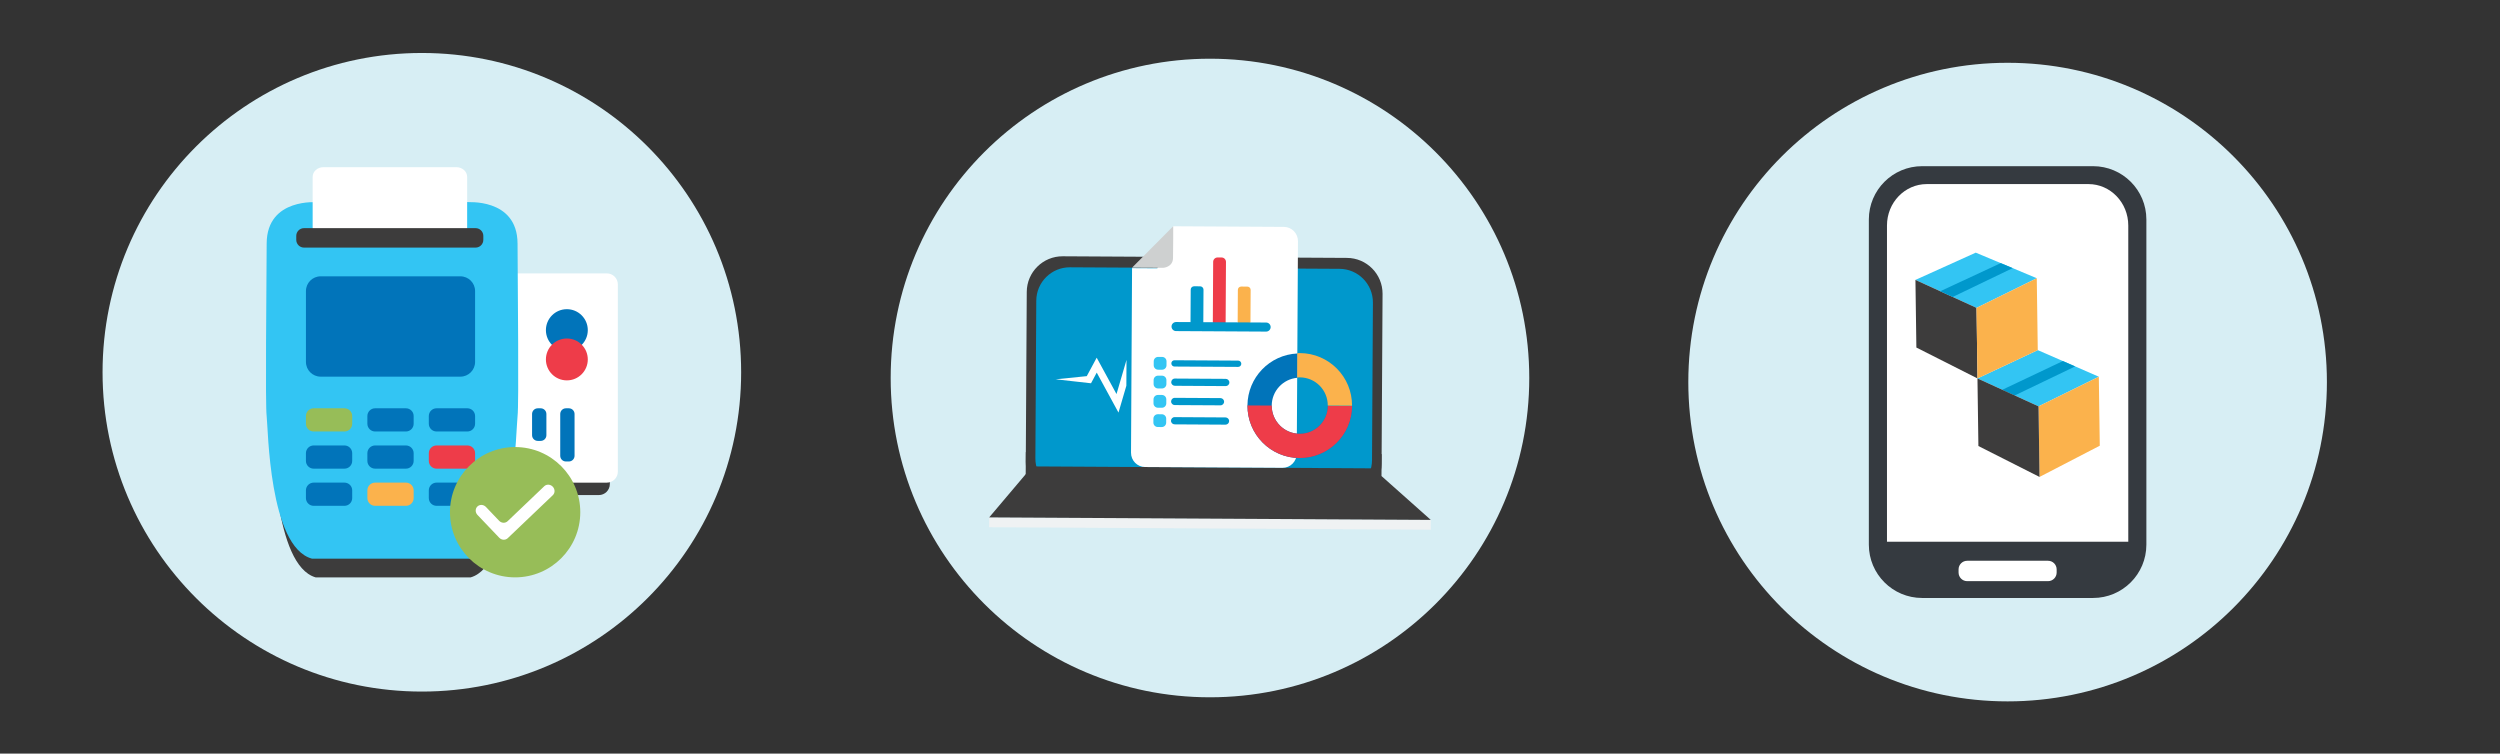 <?xml version="1.0" encoding="utf-8"?>
<!-- Generator: Adobe Illustrator 25.2.0, SVG Export Plug-In . SVG Version: 6.00 Build 0)  -->
<svg version="1.1" xmlns="http://www.w3.org/2000/svg" xmlns:xlink="http://www.w3.org/1999/xlink" x="0px" y="0px"
	 viewBox="0 0 1174.47 354.04" style="enable-background:new 0 0 1174.47 354.04;" xml:space="preserve">
<rect x="0" y="0" width="1174.47" height="354.04" fill="#333333" stroke="none"/>
<style type="text/css">
	.st0{fill:#D7EEF4;}
	.st1{fill:#3D3C3C;}
	.st2{fill:#FFFFFF;}
	.st3{fill:#0174BA;}
	.st4{fill:#33C5F3;}
	.st5{fill:#97BD58;}
	.st6{fill:#FBB24C;}
	.st7{fill:#EE3C49;}
	.st8{fill:#EFF2F3;}
	.st9{fill:#0098CC;}
	.st10{fill:#CED0D0;}
	.st11{fill:#353A40;}
	.st12{fill:#D8EFF4;}
	.st13{fill:#EB8936;}
	.st14{fill:#797979;}
	.st15{enable-background:new    ;}
	.st16{clip-path:url(#SVGID_2_);}
	.st17{fill:#D7EFF4;}
	.st18{fill:#F3B886;}
	.st19{fill:#2E2D2D;}
	.st20{fill:#E1EBF4;}
	.st21{fill:#D68751;}
	.st22{fill:#BDBDBD;}
	.st23{display:none;}
</style>
<g id="Layer_3">
</g>
<g id="Layer_1">
	<g>
		<circle class="st0" cx="198.18" cy="174.89" r="150"/>
		<g>
			<g>
				<path class="st1" d="M241.69,119.96c-0.07-22.45-23.91-19.61-22.26-19.91h-34.74h-34.74c1.64,0.3-22.19-2.54-22.26,19.91
					c-0.07,22.46-0.67,77.29,0,82.91s1.01,62.76,20.58,68.37h36.43h36.43c19.56-5.62,19.9-62.76,20.58-68.37
					C242.36,197.25,241.76,142.42,241.69,119.96z"/>
				<path class="st1" d="M281.31,232.58h-46.69c-2.87,0-5.19-2.32-5.19-5.19v-90.09c0-2.87,2.32-5.19,5.19-5.19h46.69
					c2.87,0,5.19,2.32,5.19,5.19v90.09C286.5,230.25,284.18,232.58,281.31,232.58z"/>
				<path class="st2" d="M285.07,226.74h-46.69c-2.87,0-5.19-2.32-5.19-5.19v-87.93c0-2.87,2.32-5.19,5.19-5.19h46.69
					c2.87,0,5.19,2.32,5.19,5.19v87.93C290.27,224.41,287.94,226.74,285.07,226.74z"/>
				<circle class="st3" cx="266.3" cy="155.09" r="9.84"/>
				<path class="st4" d="M243.14,114.43c-0.07-21.97-24.71-19.19-23.01-19.49h-35.92h-35.92c1.7,0.3-22.94-2.49-23.01,19.49
					c-0.07,21.98-0.7,75.63,0,81.12c0.7,5.49,1.05,61.41,21.27,66.9h37.66h37.66c20.22-5.49,20.57-61.41,21.27-66.9
					C243.83,190.06,243.21,136.41,243.14,114.43z"/>
				<path class="st3" d="M216.27,176.95h-65.62c-3.82,0-6.92-3.1-6.92-6.92v-33.3c0-3.82,3.1-6.92,6.92-6.92h65.62
					c3.82,0,6.92,3.1,6.92,6.92v33.3C223.19,173.85,220.09,176.95,216.27,176.95z"/>
				<g>
					<path class="st5" d="M161.82,202.71h-14.46c-2.01,0-3.64-1.63-3.64-3.64v-3.62c0-2.01,1.63-3.64,3.64-3.64h14.46
						c2.01,0,3.64,1.63,3.64,3.64v3.62C165.46,201.08,163.83,202.71,161.82,202.71z"/>
					<path class="st3" d="M161.82,220.17h-14.46c-2.01,0-3.64-1.63-3.64-3.64v-3.62c0-2.01,1.63-3.64,3.64-3.64h14.46
						c2.01,0,3.64,1.63,3.64,3.64v3.62C165.46,218.54,163.83,220.17,161.82,220.17z"/>
					<path class="st3" d="M161.82,237.63h-14.46c-2.01,0-3.64-1.63-3.64-3.64v-3.62c0-2.01,1.63-3.64,3.64-3.64h14.46
						c2.01,0,3.64,1.63,3.64,3.64v3.62C165.46,236,163.83,237.63,161.82,237.63z"/>
					<path class="st3" d="M190.69,202.71h-14.46c-2.01,0-3.64-1.63-3.64-3.64v-3.62c0-2.01,1.63-3.64,3.64-3.64h14.46
						c2.01,0,3.64,1.63,3.64,3.64v3.62C194.33,201.08,192.7,202.71,190.69,202.71z"/>
					<path class="st3" d="M190.69,220.17h-14.46c-2.01,0-3.64-1.63-3.64-3.64v-3.62c0-2.01,1.63-3.64,3.64-3.64h14.46
						c2.01,0,3.64,1.63,3.64,3.64v3.62C194.33,218.54,192.7,220.17,190.69,220.17z"/>
					<path class="st6" d="M190.69,237.63h-14.46c-2.01,0-3.64-1.63-3.64-3.64v-3.62c0-2.01,1.63-3.64,3.64-3.64h14.46
						c2.01,0,3.64,1.63,3.64,3.64v3.62C194.33,236,192.7,237.63,190.69,237.63z"/>
					<path class="st3" d="M219.55,202.71h-14.46c-2.01,0-3.64-1.63-3.64-3.64v-3.62c0-2.01,1.63-3.64,3.64-3.64h14.46
						c2.01,0,3.64,1.63,3.64,3.64v3.62C223.19,201.08,221.56,202.71,219.55,202.71z"/>
					<path class="st7" d="M219.55,220.17h-14.46c-2.01,0-3.64-1.63-3.64-3.64v-3.62c0-2.01,1.63-3.64,3.64-3.64h14.46
						c2.01,0,3.64,1.63,3.64,3.64v3.62C223.19,218.54,221.56,220.17,219.55,220.17z"/>
					<path class="st3" d="M219.55,237.63h-14.46c-2.01,0-3.64-1.63-3.64-3.64v-3.62c0-2.01,1.63-3.64,3.64-3.64h14.46
						c2.01,0,3.64,1.63,3.64,3.64v3.62C223.19,236,221.56,237.63,219.55,237.63z"/>
				</g>
				<circle class="st7" cx="266.3" cy="168.86" r="9.84"/>
				<path class="st3" d="M267.24,216.8h-1.37c-1.48,0-2.68-1.2-2.68-2.68v-19.63c0-1.48,1.2-2.68,2.68-2.68h1.37
					c1.48,0,2.68,1.2,2.68,2.68v19.63C269.92,215.6,268.72,216.8,267.24,216.8z"/>
				<path class="st3" d="M254.01,207.13h-1.37c-1.48,0-2.68-1.2-2.68-2.68v-9.96c0-1.48,1.2-2.68,2.68-2.68h1.37
					c1.48,0,2.68,1.2,2.68,2.68v9.96C256.69,205.93,255.49,207.13,254.01,207.13z"/>
				<path class="st2" d="M146.88,110.36V83.09c0-2.51,2.26-4.55,5.05-4.55h62.48c2.79,0,5.05,2.04,5.05,4.55v27.27
					c0,2.51-2.26,4.55-5.05,4.55h-62.48C149.14,114.91,146.88,112.87,146.88,110.36z"/>
				<path class="st1" d="M223.42,116.32h-80.6c-2.01,0-3.64-1.63-3.64-3.64v-1.86c0-2.01,1.63-3.64,3.64-3.64h80.6
					c2.01,0,3.64,1.63,3.64,3.64v1.86C227.06,114.69,225.43,116.32,223.42,116.32z"/>
			</g>
			<g>
				<circle class="st5" cx="242" cy="240.63" r="30.61"/>
				<path class="st2" d="M255.69,228.42l-17.23,16.44c-1.09,1.04-2.88,0.95-3.99-0.22l-6.19-6.49c-1.11-1.16-2.89-1.26-3.99-0.22
					l0,0c-1.09,1.04-1.08,2.83,0.03,3.99l10.21,10.7c1.11,1.16,2.89,1.26,3.99,0.22l1.98-1.89l19.21-18.32
					c1.09-1.04,1.08-2.83-0.03-3.99v0C258.57,227.47,256.78,227.37,255.69,228.42z"/>
			</g>
		</g>
	</g>
	<g>
		<circle class="st0" cx="568.43" cy="177.58" r="150"/>
		<g>
			<g>
				
					<rect x="566.11" y="142.23" transform="matrix(5.705795e-03 -1 1 5.705795e-03 319.225 812.977)" class="st8" width="4.63" height="207.47"/>
				<path class="st1" d="M632.79,121.16c9.29,0.05,16.77,7.62,16.72,16.91l-0.46,79.81c-0.05,9.29-7.62,16.77-16.91,16.72
					l-133.52-0.76c-9.29-0.05-16.77-7.62-16.72-16.91l0.46-79.81c0.05-9.29,7.62-16.77,16.91-16.72"/>
				<path class="st1" d="M481.92,212.4l-0.07,12.44c-0.05,8.07,7.44,14.65,16.73,14.7l133.52,0.76c9.29,0.05,16.85-6.44,16.9-14.51
					l0.07-12.44L481.92,212.4z"/>
				<path class="st9" d="M628.69,231.88l-126.59-0.72c-8.71-0.05-15.74-7.15-15.69-15.87l0.42-74.03
					c0.05-8.71,7.15-15.74,15.87-15.69l126.59,0.72c8.71,0.05,15.74,7.15,15.69,15.87l-0.42,74.03
					C644.51,224.9,637.4,231.93,628.69,231.88z"/>
				<polygon class="st1" points="642.16,233.6 487.96,232.72 484.95,219.11 646.16,220.03 				"/>
				<polygon class="st1" points="649.08,223.7 565.46,227.47 481.89,222.75 464.71,243.06 565.32,243.63 565.42,243.63 
					672.17,244.24 				"/>
			</g>
			<g>
				<path class="st2" d="M603.17,106.59l-52.03-0.3l-7.43,19.75l-11.88-0.07l-0.49,86.68c-0.02,3.71,2.93,6.73,6.6,6.75l64.59,0.37
					c3.67,0.02,6.65-2.97,6.67-6.68l0.57-99.76C609.79,109.63,606.84,106.61,603.17,106.59z"/>
				<path class="st10" d="M531.83,125.74l14.62,0.08c0,0,4.5-0.24,4.62-4.53s0.09-15.01,0.09-15.01L531.83,125.74z"/>
				<path class="st3" d="M610.54,203.78c-7.28-0.04-13.14-5.97-13.1-13.25c0.04-6.85,5.29-12.44,11.98-13.04l0.07-11.43
					c-12.99,0.59-23.37,11.26-23.45,24.41c-0.08,13.57,10.86,24.64,24.44,24.72c13.57,0.08,24.64-10.86,24.72-24.44l-11.4-0.07
					C623.75,197.96,617.82,203.82,610.54,203.78z"/>
				<path class="st7" d="M623.79,190.68c-0.04,7.28-5.97,13.14-13.25,13.1c-7.28-0.04-13.14-5.97-13.1-13.25l-11.4-0.07
					c-0.08,13.57,10.86,24.64,24.44,24.72c13.57,0.08,24.64-10.86,24.72-24.44L623.79,190.68z"/>
				<path class="st6" d="M609.4,177.34c0.42-0.04,0.84-0.06,1.27-0.06c7.28,0.04,13.14,5.97,13.1,13.25l11.4,0.07
					c0.08-13.57-10.86-24.64-24.44-24.72c-0.43,0-0.85,0.01-1.27,0.03L609.4,177.34z"/>
				<path class="st4" d="M545.87,182.5l-1.86-0.01c-1.15-0.01-2.07-0.94-2.06-2.09l0.01-1.86c0.01-1.15,0.94-2.07,2.09-2.06
					l1.86,0.01c1.15,0.01,2.07,0.94,2.06,2.09l-0.01,1.86C547.95,181.59,547.02,182.51,545.87,182.5z"/>
				<path class="st9" d="M575.83,181.38l-23.91-0.14c-0.94-0.01-1.7-0.77-1.69-1.71l0,0c0.01-0.94,0.77-1.7,1.71-1.69l23.91,0.14
					c0.94,0.01,1.7,0.77,1.69,1.71l0,0C577.54,180.62,576.77,181.38,575.83,181.38z"/>
				<path class="st4" d="M545.92,173.69l-1.86-0.01c-1.15-0.01-2.07-0.94-2.06-2.09l0.01-1.86c0.01-1.15,0.94-2.07,2.09-2.06
					l1.86,0.01c1.15,0.01,2.07,0.94,2.06,2.09l-0.01,1.86C548,172.77,547.07,173.7,545.92,173.69z"/>
				<path class="st9" d="M581.66,172.37l-29.91-0.17c-0.82,0-1.48-0.67-1.47-1.49l0,0c0-0.82,0.67-1.48,1.49-1.47l29.91,0.17
					c0.82,0,1.48,0.67,1.47,1.49l0,0C583.15,171.72,582.48,172.38,581.66,172.37z"/>
				<path class="st4" d="M545.82,191.56l-1.86-0.01c-1.15-0.01-2.07-0.94-2.06-2.09l0.01-1.86c0.01-1.15,0.94-2.07,2.09-2.06
					l1.86,0.01c1.15,0.01,2.07,0.94,2.06,2.09l-0.01,1.86C547.9,190.65,546.97,191.57,545.82,191.56z"/>
				<path class="st9" d="M573.35,190.42l-21.49-0.12c-0.94-0.01-1.7-0.77-1.69-1.71l0,0c0.01-0.94,0.77-1.7,1.71-1.69l21.49,0.12
					c0.94,0.01,1.7,0.77,1.69,1.71v0C575.06,189.67,574.3,190.43,573.35,190.42z"/>
				<path class="st4" d="M545.77,200.62l-1.86-0.01c-1.15-0.01-2.07-0.94-2.06-2.09l0.01-1.86c0.01-1.15,0.94-2.07,2.09-2.06
					l1.86,0.01c1.15,0.01,2.07,0.94,2.06,2.09l-0.01,1.86C547.85,199.71,546.91,200.63,545.77,200.62z"/>
				<path class="st9" d="M575.72,199.5l-23.91-0.14c-0.94-0.01-1.7-0.77-1.69-1.71l0,0c0.01-0.94,0.77-1.7,1.71-1.69l23.91,0.14
					c0.94,0.01,1.7,0.77,1.69,1.71l0,0C577.43,198.74,576.67,199.5,575.72,199.5z"/>
				<path class="st7" d="M573.71,153.36l-1.88-0.01c-1.14-0.01-2.06-0.94-2.06-2.08l0.16-28.26c0.01-1.14,0.94-2.06,2.08-2.06
					l1.88,0.01c1.14,0.01,2.06,0.94,2.06,2.08l-0.16,28.26C575.79,152.44,574.86,153.36,573.71,153.36z"/>
				<path class="st6" d="M585.9,152.75l-2.92-0.02c-0.85,0-1.54-0.7-1.54-1.55l0.09-15.02c0-0.85,0.7-1.54,1.55-1.54l2.92,0.02
					c0.85,0,1.54,0.7,1.54,1.55l-0.09,15.02C587.45,152.07,586.76,152.76,585.9,152.75z"/>
				<path class="st9" d="M594.8,155.78l-42.31-0.24c-1.18-0.01-2.12-0.97-2.12-2.14l0,0c0.01-1.18,0.97-2.12,2.14-2.12l42.31,0.24
					c1.18,0.01,2.12,0.97,2.12,2.14l0,0C596.93,154.84,595.97,155.79,594.8,155.78z"/>
				<path class="st9" d="M563.72,153.3l-2.86-0.02c-0.87,0-1.57-0.71-1.57-1.58l0.09-15.64c0-0.87,0.71-1.57,1.58-1.57l2.86,0.02
					c0.87,0,1.57,0.71,1.57,1.58l-0.09,15.64C565.29,152.6,564.59,153.3,563.72,153.3z"/>
			</g>
			<polygon class="st2" points="529.22,169.08 524.52,185.13 516.69,170.75 515.21,168.04 513.75,170.76 510.55,176.71 
				495.93,178.19 511.6,179.95 512.55,180.05 513.08,179.07 515.23,175.05 523.52,190.28 525.45,193.83 526.59,189.95 529.15,181.2 
							"/>
		</g>
	</g>
	<g>
		<g>
			<circle class="st0" cx="943.15" cy="179.5" r="150"/>
		</g>
		<g>
			<g>
				<path class="st11" d="M983.3,280.92H903c-13.83,0-25.04-11.21-25.04-25.04V103.11c0-13.83,11.21-25.04,25.04-25.04h80.3
					c13.83,0,25.04,11.21,25.04,25.04v152.78C1008.33,269.71,997.13,280.92,983.3,280.92z"/>
				<path class="st2" d="M981.13,86.48h-75.95c-10.33,0-18.7,8.7-18.7,19.44v115.39v11.67v21.53h113.36v-21.53v-11.67V105.92
					C999.83,95.18,991.46,86.48,981.13,86.48z"/>
				<path class="st2" d="M962.14,273.02h-37.98c-2.24,0-4.05-1.82-4.05-4.05v-1.48c0-2.24,1.82-4.05,4.05-4.05h37.98
					c2.24,0,4.05,1.82,4.05,4.05v1.48C966.19,271.2,964.38,273.02,962.14,273.02z"/>
			</g>
			<g>
				<polygon class="st4" points="957.68,190.9 928.99,177.77 957.32,164.48 986,176.98 				"/>
				<polygon class="st6" points="958.14,224.06 986.45,209.39 986,176.98 957.68,190.9 				"/>
				<polygon class="st9" points="940.64,183.11 969.11,169.62 974.88,172.14 946.49,185.78 				"/>
				<polygon class="st4" points="928.54,144.63 899.85,131.5 928.18,118.69 956.85,130.71 				"/>
				<polygon class="st1" points="928.54,144.63 929,177.78 900.29,163.27 899.85,131.5 				"/>
				<polygon class="st6" points="929,177.78 957.32,164.48 956.85,130.71 928.54,144.63 				"/>
				<polygon class="st9" points="911.5,136.83 939.91,123.61 945.53,125.96 917.35,139.51 				"/>
				<polygon class="st1" points="957.68,190.9 958.14,224.06 929.43,209.54 928.99,177.77 				"/>
			</g>
		</g>
	</g>
</g>
<g id="Layer_2" class="st23">
</g>
</svg>

